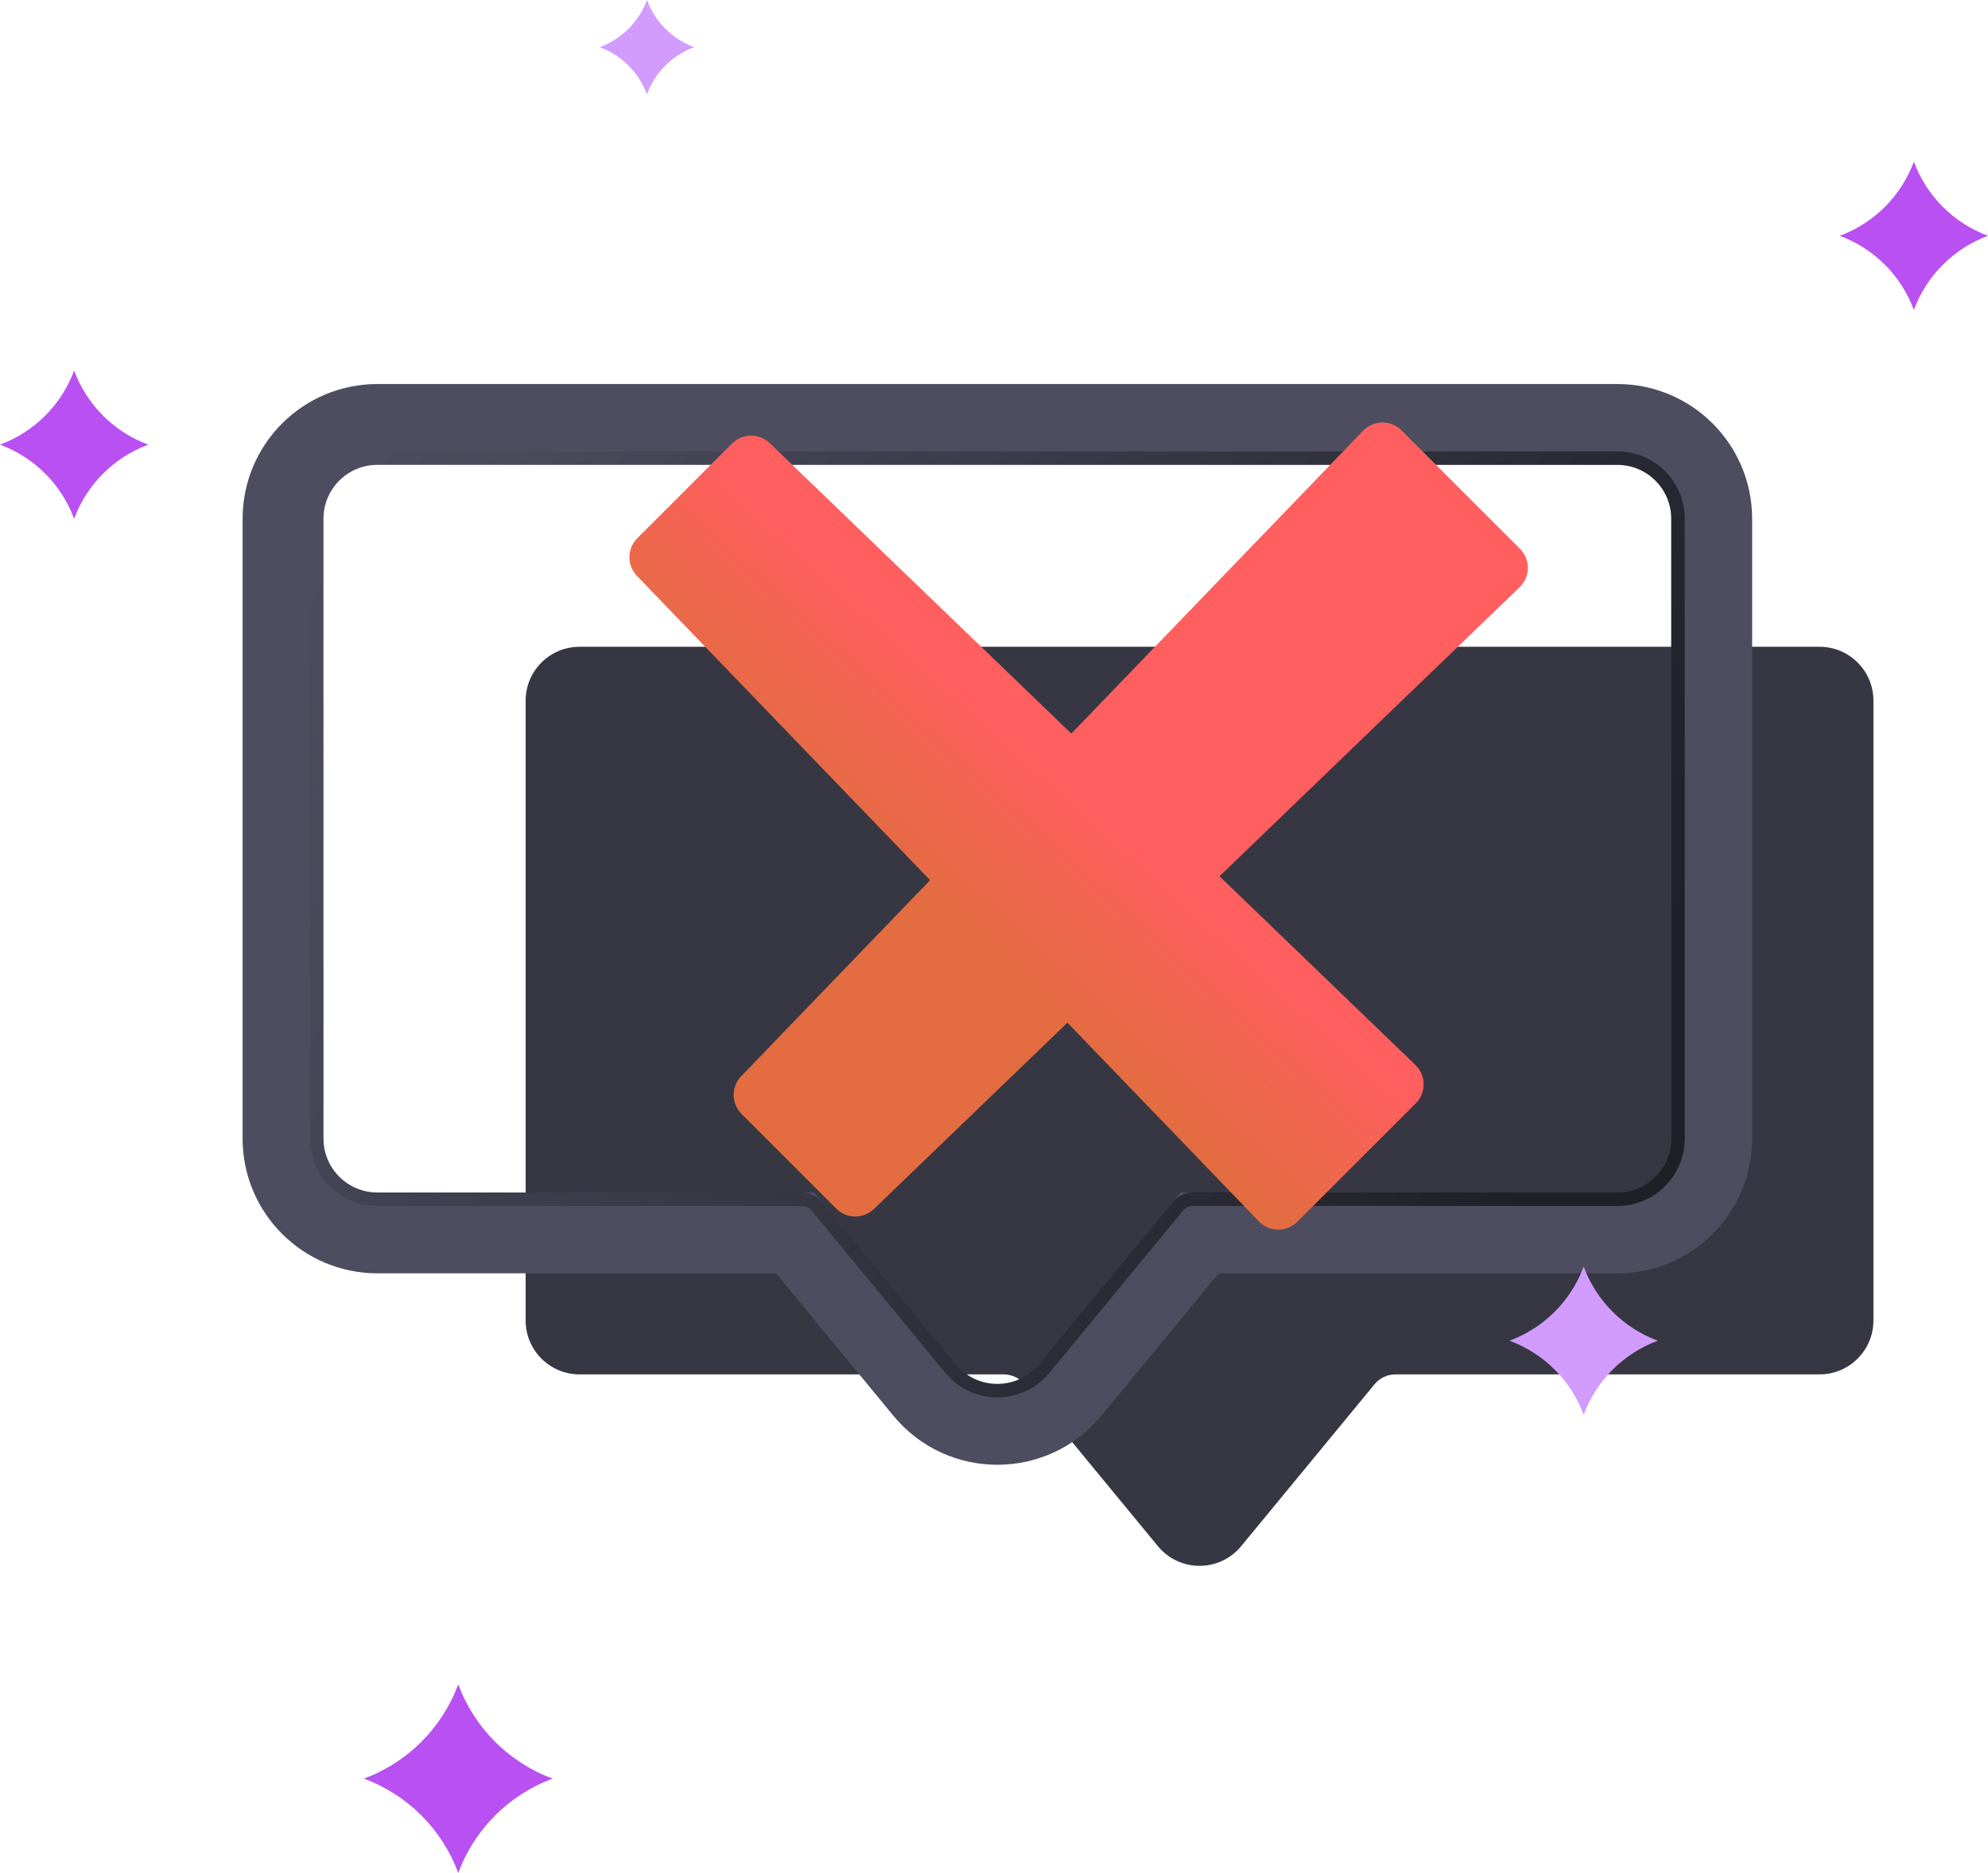 <svg width="295" height="278" viewBox="0 0 295 278" fill="none" xmlns="http://www.w3.org/2000/svg">
<g filter="url(#filter0_i_552_2079)">
<path d="M248 77C248 72.582 244.418 69 240 69H56C51.582 69 48 72.582 48 77V169C48 173.418 51.582 177 56 177H118.936C120.131 177 121.264 177.535 122.024 178.457L141.825 202.501C145.025 206.387 150.975 206.387 154.175 202.501L173.976 178.457C174.736 177.535 175.869 177 177.064 177H240C244.418 177 248 173.418 248 169V77Z" fill="#373743"/>
</g>
<path d="M254 77C254 69.268 247.732 63 240 63H56C48.268 63 42 69.268 42 77V169C42 176.732 48.268 183 56 183H117.992L137.193 206.315C142.793 213.116 153.207 213.116 158.807 206.315L178.008 183H240C247.732 183 254 176.732 254 169V77Z" stroke="#4D4D5F" stroke-width="12"/>
<g opacity="0.6" filter="url(#filter1_f_552_2079)">
<path d="M249 77C249 72.029 244.971 68 240 68H56C51.029 68 47 72.029 47 77V169C47 173.971 51.029 178 56 178H118.936C119.832 178 120.682 178.401 121.252 179.093L141.053 203.137C144.653 207.508 151.347 207.508 154.947 203.137L174.748 179.093C175.318 178.401 176.168 178 177.064 178H240C244.971 178 249 173.971 249 169V77Z" stroke="url(#paint0_linear_552_2079)" stroke-width="2"/>
</g>
<g filter="url(#filter2_di_552_2079)">
<path fill-rule="evenodd" clip-rule="evenodd" d="M195.98 46.882C194.397 45.299 191.823 45.323 190.27 46.935L146.974 91.884L102.224 48.78C100.654 47.267 98.162 47.291 96.621 48.832L82.572 62.881C81.03 64.423 81.007 66.915 82.519 68.485L126.016 113.642L97.986 142.741C96.474 144.311 96.497 146.803 98.039 148.345L112.088 162.394C113.629 163.935 116.121 163.959 117.691 162.446L146.395 134.798L174.804 164.291C176.356 165.903 178.93 165.927 180.513 164.344L198.084 146.773C199.666 145.191 199.642 142.617 198.03 141.064L168.96 113.062L213.497 70.162C215.109 68.609 215.133 66.035 213.551 64.453L195.98 46.882Z" fill="url(#paint1_linear_552_2079)"/>
</g>
<path d="M284 24C285.886 29.096 289.904 33.114 295 35C289.904 36.886 285.886 40.904 284 46C282.114 40.904 278.096 36.886 273 35C278.096 33.114 282.114 29.096 284 24Z" fill="#B950F1"/>
<path d="M235 188C236.886 193.096 240.904 197.114 246 199C240.904 200.886 236.886 204.904 235 210C233.114 204.904 229.096 200.886 224 199C229.096 197.114 233.114 193.096 235 188Z" fill="#D29CFF"/>
<path d="M96 0C97.2 3.243 99.757 5.8 103 7C99.757 8.2 97.2 10.757 96 14C94.8 10.757 92.243 8.2 89 7C92.243 5.8 94.8 3.243 96 0Z" fill="#D29CFF"/>
<path d="M11 55C12.886 60.096 16.904 64.114 22 66C16.904 67.886 12.886 71.904 11 77C9.114 71.904 5.096 67.886 0 66C5.096 64.114 9.114 60.096 11 55Z" fill="#B950F1"/>
<path d="M68 250C70.4 256.486 75.514 261.6 82 264C75.514 266.4 70.4 271.514 68 278C65.6 271.514 60.486 266.4 54 264C60.486 261.6 65.6 256.486 68 250Z" fill="#B950F1"/>
<defs>
<filter id="filter0_i_552_2079" x="36" y="57" width="242" height="178.416" filterUnits="userSpaceOnUse" color-interpolation-filters="sRGB">
<feFlood flood-opacity="0" result="BackgroundImageFix"/>
<feBlend mode="normal" in="SourceGraphic" in2="BackgroundImageFix" result="shape"/>
<feColorMatrix in="SourceAlpha" type="matrix" values="0 0 0 0 0 0 0 0 0 0 0 0 0 0 0 0 0 0 127 0" result="hardAlpha"/>
<feOffset dx="30" dy="27"/>
<feGaussianBlur stdDeviation="9"/>
<feComposite in2="hardAlpha" operator="arithmetic" k2="-1" k3="1"/>
<feColorMatrix type="matrix" values="0 0 0 0 0 0 0 0 0 0 0 0 0 0 0 0 0 0 0.6 0"/>
<feBlend mode="normal" in2="shape" result="effect1_innerShadow_552_2079"/>
</filter>
<filter id="filter1_f_552_2079" x="45.5" y="66.5" width="205" height="141.416" filterUnits="userSpaceOnUse" color-interpolation-filters="sRGB">
<feFlood flood-opacity="0" result="BackgroundImageFix"/>
<feBlend mode="normal" in="SourceGraphic" in2="BackgroundImageFix" result="shape"/>
<feGaussianBlur stdDeviation="0.25" result="effect1_foregroundBlur_552_2079"/>
</filter>
<filter id="filter2_di_552_2079" x="73.7" y="43.01" width="168.722" height="155.205" filterUnits="userSpaceOnUse" color-interpolation-filters="sRGB">
<feFlood flood-opacity="0" result="BackgroundImageFix"/>
<feColorMatrix in="SourceAlpha" type="matrix" values="0 0 0 0 0 0 0 0 0 0 0 0 0 0 0 0 0 0 127 0" result="hardAlpha"/>
<feOffset dx="10" dy="15"/>
<feGaussianBlur stdDeviation="8.85"/>
<feComposite in2="hardAlpha" operator="out"/>
<feColorMatrix type="matrix" values="0 0 0 0 0 0 0 0 0 0 0 0 0 0 0 0 0 0 0.25 0"/>
<feBlend mode="normal" in2="BackgroundImageFix" result="effect1_dropShadow_552_2079"/>
<feBlend mode="normal" in="SourceGraphic" in2="effect1_dropShadow_552_2079" result="shape"/>
<feColorMatrix in="SourceAlpha" type="matrix" values="0 0 0 0 0 0 0 0 0 0 0 0 0 0 0 0 0 0 127 0" result="hardAlpha"/>
<feOffset dx="2" dy="2"/>
<feGaussianBlur stdDeviation="1"/>
<feComposite in2="hardAlpha" operator="arithmetic" k2="-1" k3="1"/>
<feColorMatrix type="matrix" values="0 0 0 0 1 0 0 0 0 1 0 0 0 0 1 0 0 0 0.6 0"/>
<feBlend mode="normal" in2="shape" result="effect2_innerShadow_552_2079"/>
</filter>
<linearGradient id="paint0_linear_552_2079" x1="51.5" y1="75.5" x2="232.5" y2="171.5" gradientUnits="userSpaceOnUse">
<stop stop-color="#020804" stop-opacity="0"/>
<stop offset="1"/>
</linearGradient>
<linearGradient id="paint1_linear_552_2079" x1="173.325" y1="160.148" x2="191.712" y2="139.924" gradientUnits="userSpaceOnUse">
<stop stop-color="#E36C41"/>
<stop offset="1" stop-color="#FF5F5F"/>
</linearGradient>
</defs>
</svg>
